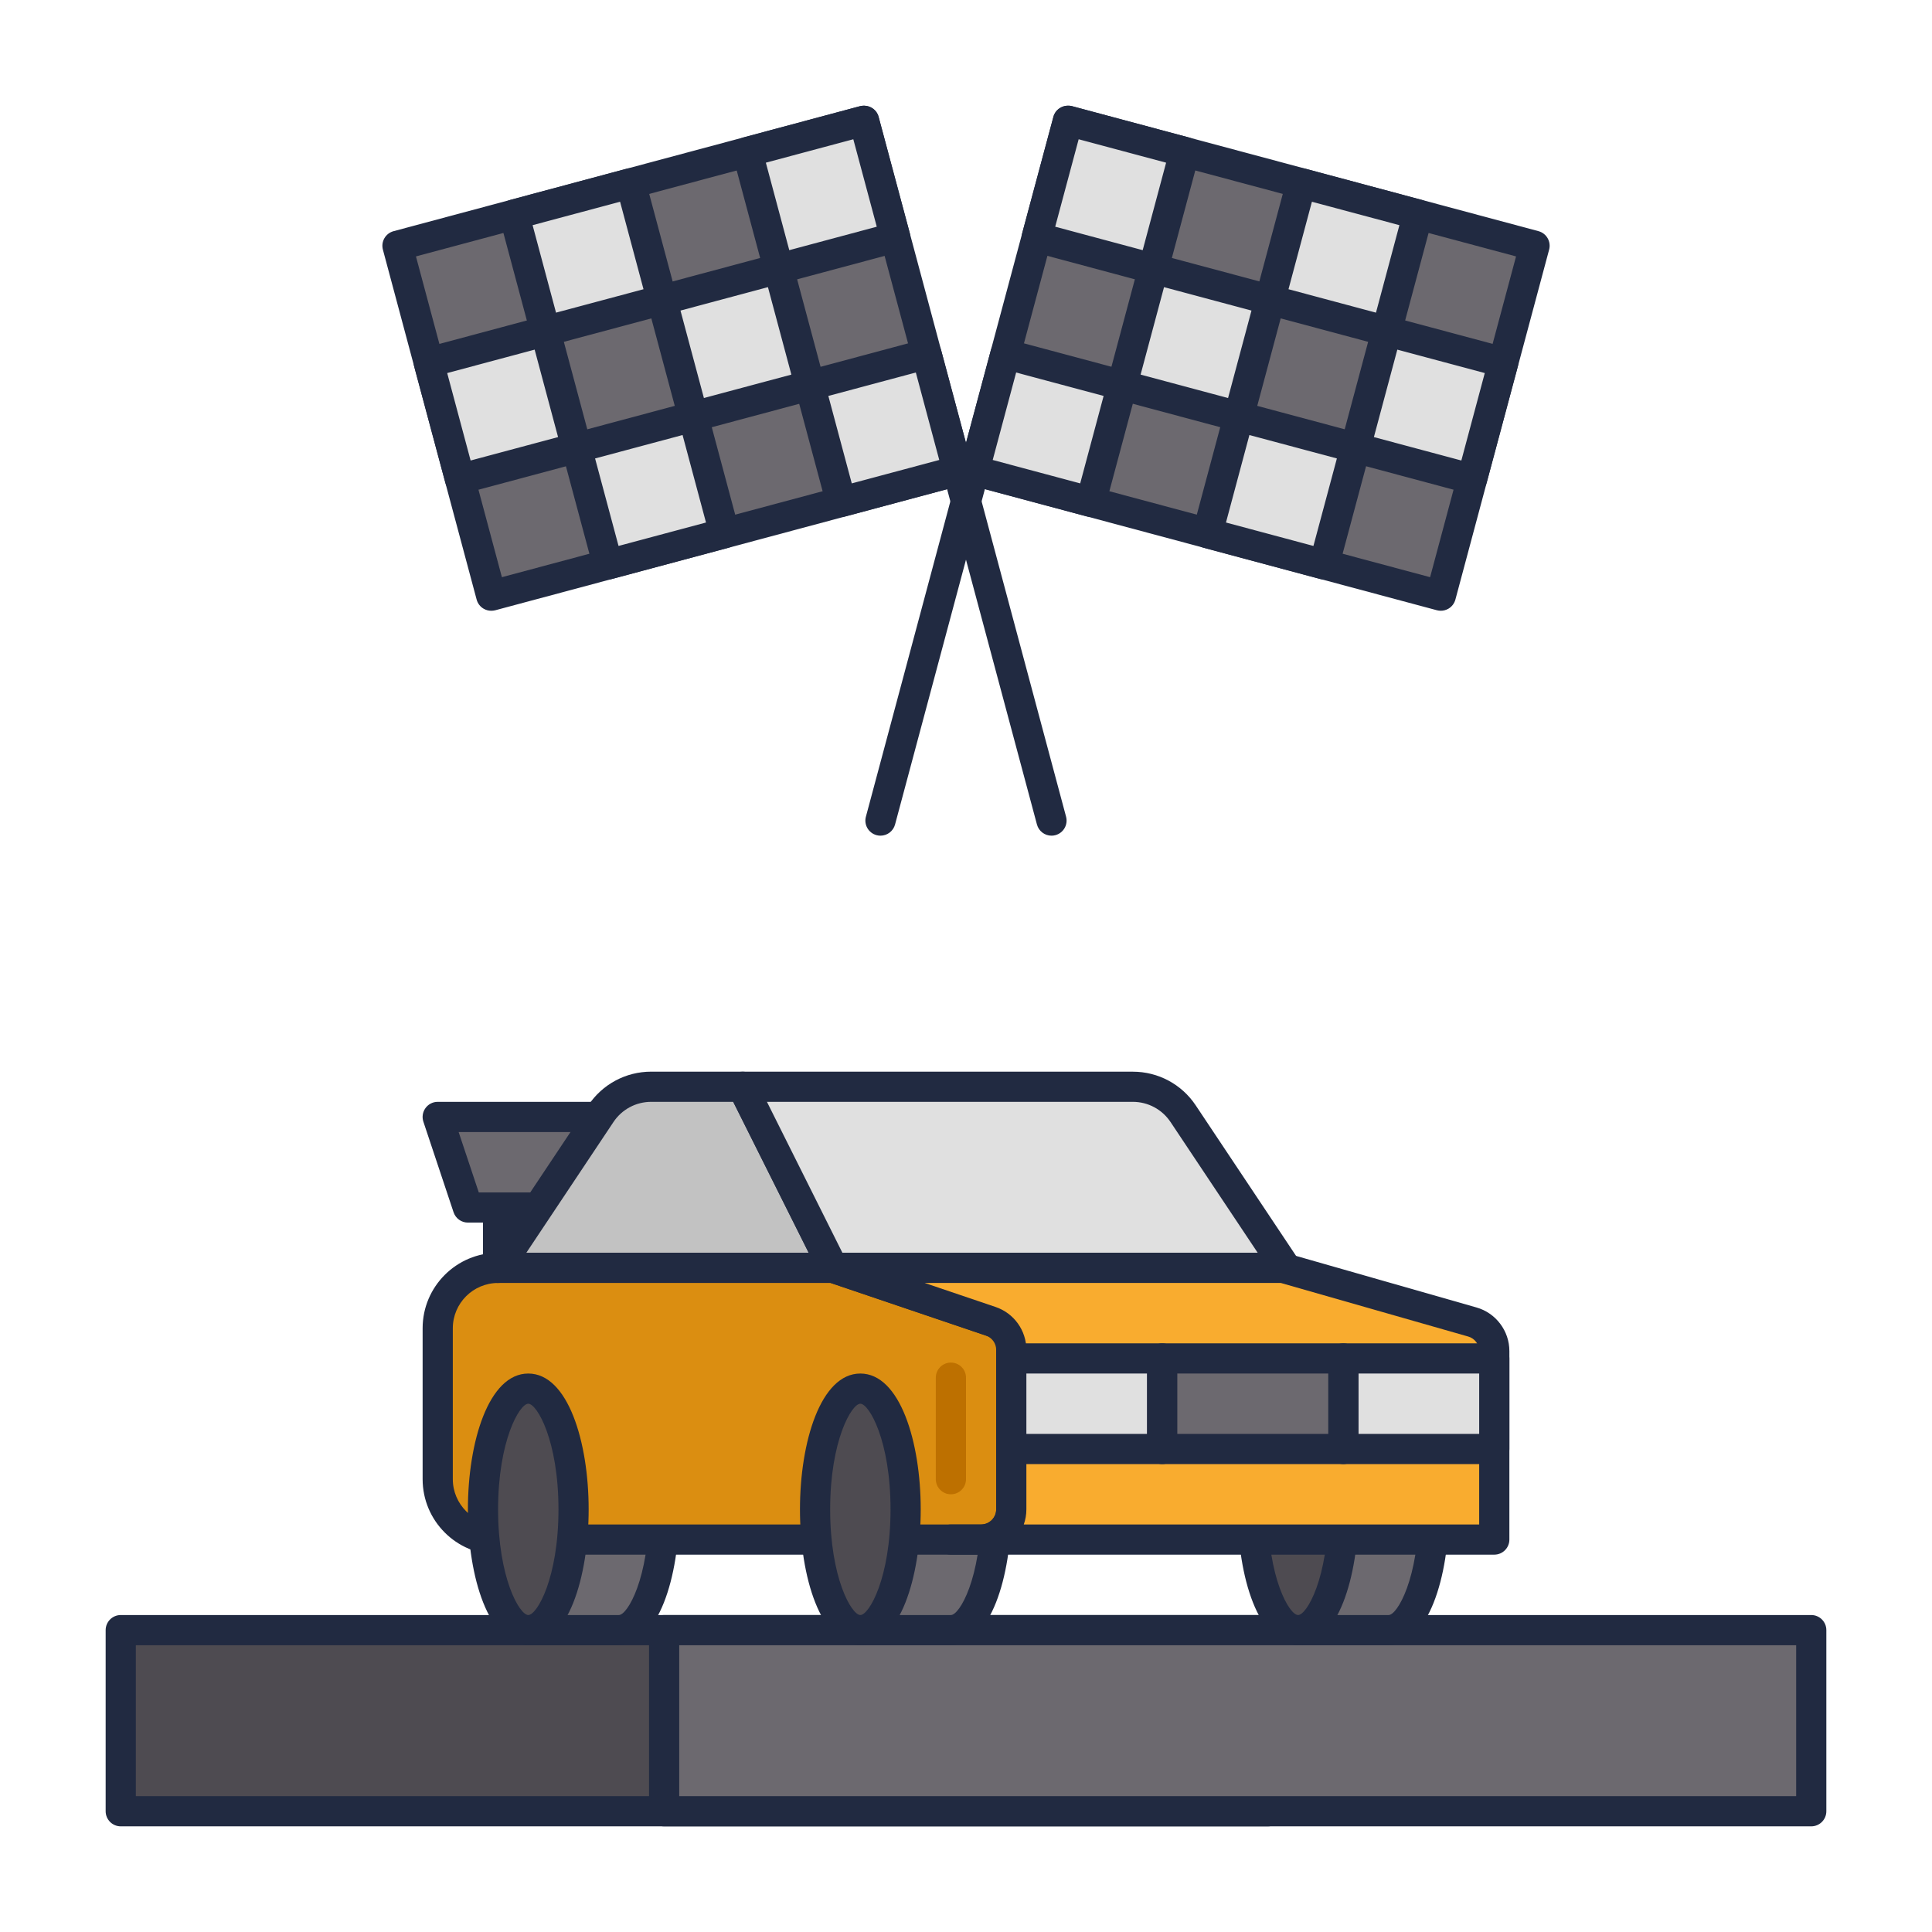 <svg id="Icon_Set" enable-background="new 0 0 64 64" height="512" viewBox="0 0 64 64" width="512" xmlns="http://www.w3.org/2000/svg"><path d="m4 54h38v6h-38z" fill="#4e4b51" transform="matrix(-1 0 0 -1 46 114)"/><path d="m42 60.5h-38c-.276 0-.5-.224-.5-.5v-6c0-.276.224-.5.5-.5h38c.276 0 .5.224.5.5v6c0 .276-.224.5-.5.5zm-37.5-1h37v-5h-37z" fill="#212a41"/><path d="m22 54h38v6h-38z" fill="#6c696f" transform="matrix(-1 0 0 -1 82 114)"/><path d="m60 60.5h-38c-.276 0-.5-.224-.5-.5v-6c0-.276.224-.5.5-.5h38c.276 0 .5.224.5.5v6c0 .276-.224.5-.5.5zm-37.5-1h37v-5h-37z" fill="#212a41"/><path d="m20.5 46h-3v8h3c.828 0 1.5-1.791 1.5-4s-.672-4-1.5-4z" fill="#6c696f"/><path d="m20.5 54.5h-3c-.276 0-.5-.224-.5-.5v-8c0-.276.224-.5.5-.5h3c1.313 0 2 2.264 2 4.5s-.687 4.5-2 4.5zm-2.5-1h2.5c.29 0 1-1.227 1-3.5s-.71-3.5-1-3.5h-2.5z" fill="#212a41"/><path d="m46 46h-3v8h3c.828 0 1.5-1.791 1.5-4s-.672-4-1.5-4z" fill="#6c696f"/><path d="m46 54.5h-3c-.276 0-.5-.224-.5-.5v-8c0-.276.224-.5.5-.5h3c1.313 0 2 2.264 2 4.5s-.687 4.5-2 4.5zm-2.5-1h2.5c.29 0 1-1.227 1-3.5s-.71-3.5-1-3.5h-2.5z" fill="#212a41"/><ellipse cx="43" cy="50" fill="#4e4b51" rx="1.5" ry="4"/><path d="m43 54.5c-1.313 0-2-2.264-2-4.5s.687-4.5 2-4.5 2 2.264 2 4.5-.687 4.5-2 4.5zm0-8c-.29 0-1 1.227-1 3.5s.71 3.5 1 3.5 1-1.227 1-3.5-.71-3.5-1-3.5z" fill="#212a41"/><path d="m31.5 46h-3v8h3c.828 0 1.5-1.791 1.5-4s-.672-4-1.5-4z" fill="#6c696f"/><path d="m31.5 54.5h-3c-.276 0-.5-.224-.5-.5v-8c0-.276.224-.5.5-.5h3c1.313 0 2 2.264 2 4.5s-.687 4.5-2 4.5zm-2.5-1h2.5c.29 0 1-1.227 1-3.5s-.71-3.5-1-3.5h-2.5z" fill="#212a41"/><path d="m23.5 40h-8l-1-3h9z" fill="#6c696f"/><path d="m23.5 40.5h-8c-.215 0-.406-.138-.475-.342l-1-3c-.051-.152-.025-.32.069-.45.094-.131.244-.208.405-.208h9c.276 0 .5.224.5.5v3c.001.276-.223.5-.499.5zm-7.64-1h7.14v-2h-7.807z" fill="#212a41"/><path d="m16.5 42h11.097l-3-6h-3.027c-.669 0-1.293.334-1.664.891z" fill="#c2c2c2"/><path d="m27.598 42.5h-11.098c-.185 0-.354-.102-.44-.264-.088-.163-.078-.36.024-.514l3.406-5.109c.465-.697 1.242-1.113 2.08-1.113h3.027c.189 0 .362.107.447.276l3 6c.077.155.069.339-.021.486-.091.148-.252.238-.425.238zm-10.163-1h9.354l-2.5-5h-2.719c-.503 0-.969.25-1.248.668z" fill="#212a41"/><path d="m33.5 44-5.903-2h-11.097c-1.105 0-2 .895-2 2v5c0 1.105.895 2 2 2h16c.552 0 1-.448 1-1z" fill="#db8e11"/><path d="m32.5 51.5h-16c-1.379 0-2.5-1.121-2.5-2.5v-5c0-1.379 1.121-2.5 2.5-2.5h11.098c.055 0 .108.009.16.026l5.902 2c.203.07.34.26.34.474v6c0 .827-.673 1.5-1.5 1.5zm-16-9c-.827 0-1.5.673-1.5 1.5v5c0 .827.673 1.5 1.5 1.5h16c.275 0 .5-.225.5-.5v-5.642l-5.484-1.858z" fill="#212a41"/><path d="m31.5 49.5c-.276 0-.5-.224-.5-.5v-3.363c0-.276.224-.5.5-.5s.5.224.5.5v3.363c0 .276-.224.5-.5.5z" fill="#bd7000"/><path d="m42.597 42h-15l-3-6h12.93c.669 0 1.293.334 1.664.891z" fill="#e0e0e0"/><path d="m42.598 42.5h-15c-.189 0-.362-.107-.447-.276l-3-6c-.077-.155-.069-.339.021-.486.092-.147.253-.237.426-.237h12.93c.838 0 1.615.416 2.08 1.113l3.406 5.109c.103.153.112.351.024.514-.087.161-.256.263-.44.263zm-14.692-1h13.757l-2.888-4.332c-.279-.418-.745-.668-1.248-.668h-12.121z" fill="#212a41"/><path d="m27.597 42 5.224 1.77c.406.138.679.518.679.947v5.283c0 .552-.448 1-1 1h-1 18v-6.246c0-.446-.296-.839-.725-.962l-6.275-1.792z" fill="#f9ac2f"/><path d="m49.5 51.5h-18c-.276 0-.5-.224-.5-.5s.224-.5.5-.5h1c.275 0 .5-.225.5-.5v-5.283c0-.215-.137-.405-.34-.474l-5.223-1.77c-.232-.078-.373-.313-.333-.555s.248-.419.493-.419h14.903c.047 0 .093.007.138.02l6.274 1.793c.64.182 1.088.775 1.088 1.442v6.246c0 .276-.224.5-.5.5zm-15.586-1h15.086v-5.746c0-.222-.149-.419-.362-.479l-6.208-1.775h-11.798l2.35.796c.609.207 1.018.778 1.018 1.421v5.283c0 .175-.03.344-.086.5z" fill="#212a41"/><path d="m33.5 45h5v3h-5z" fill="#e0e0e0"/><path d="m38.5 48.5h-5c-.276 0-.5-.224-.5-.5v-3c0-.276.224-.5.5-.5h5c.276 0 .5.224.5.5v3c0 .276-.224.5-.5.5zm-4.5-1h4v-2h-4z" fill="#212a41"/><path d="m44.5 45h5v3h-5z" fill="#e0e0e0"/><path d="m49.5 48.5h-5c-.276 0-.5-.224-.5-.5v-3c0-.276.224-.5.5-.5h5c.276 0 .5.224.5.5v3c0 .276-.224.5-.5.5zm-4.5-1h4v-2h-4z" fill="#212a41"/><path d="m38.5 45h6v3h-6z" fill="#6c696f"/><path d="m44.5 48.5h-6c-.276 0-.5-.224-.5-.5v-3c0-.276.224-.5.5-.5h6c.276 0 .5.224.5.5v3c0 .276-.224.5-.5.5zm-5.5-1h5v-2h-5z" fill="#212a41"/><path d="m16.5 42.5c-.276 0-.5-.224-.5-.5v-2c0-.276.224-.5.5-.5s.5.224.5.5v2c0 .276-.224.5-.5.5z" fill="#212a41"/><ellipse cx="28.5" cy="50" fill="#4e4b51" rx="1.5" ry="4"/><path d="m28.5 54.5c-1.313 0-2-2.264-2-4.5s.687-4.5 2-4.5 2 2.264 2 4.5-.687 4.5-2 4.5zm0-8c-.29 0-1 1.227-1 3.5s.71 3.5 1 3.5 1-1.227 1-3.5-.71-3.5-1-3.5z" fill="#212a41"/><ellipse cx="17.5" cy="50" fill="#4e4b51" rx="1.5" ry="4"/><path d="m17.5 54.5c-1.313 0-2-2.264-2-4.5s.687-4.5 2-4.5 2 2.264 2 4.5-.687 4.5-2 4.5zm0-8c-.29 0-1 1.227-1 3.5s.71 3.5 1 3.5 1-1.227 1-3.5-.71-3.5-1-3.5z" fill="#212a41"/><path d="m14.447 5.866h16v12h-16z" fill="#6c696f" transform="matrix(-.966 .259 -.259 -.966 47.201 17.518)"/><path d="m16.272 20.232c-.087 0-.173-.022-.25-.067-.115-.066-.198-.175-.233-.304l-3.105-11.591c-.071-.267.087-.54.354-.612l15.454-4.141c.271-.065.541.088.613.354l3.106 11.591c.034.129.016.265-.051.38-.065.115-.175.198-.303.233l-15.455 4.142c-.043.01-.087.015-.13.015zm-2.493-11.738 2.847 10.626 14.489-3.883-2.847-10.625z" fill="#212a41"/><path d="m25.207 4.449h4v4h-4z" fill="#e0e0e0" transform="matrix(-.966 .259 -.259 -.966 55.157 5.637)"/><path d="m25.793 9.399c-.087 0-.173-.022-.25-.067-.115-.065-.198-.175-.233-.304l-1.035-3.864c-.071-.267.087-.54.354-.612l3.863-1.035c.271-.065.541.088.613.354l1.036 3.863c.034.129.016.265-.051.38-.065.115-.175.198-.303.233l-3.864 1.036c-.043.011-.087.016-.13.016zm-.423-4.01.776 2.898 2.898-.777-.777-2.897z" fill="#212a41"/><path d="m17.48 6.52h4v4h-4z" fill="#e0e0e0" transform="matrix(-.966 .259 -.259 -.966 40.501 11.708)"/><path d="m18.065 11.47c-.221 0-.423-.147-.483-.371l-1.035-3.864c-.071-.267.087-.54.354-.612l3.864-1.035c.263-.065.54.088.612.354l1.035 3.864c.071.267-.087.54-.354.612l-3.864 1.035c-.043.011-.086.017-.129.017zm-.422-4.011.776 2.898 2.898-.776-.776-2.898z" fill="#212a41"/><path d="m27.278 12.177h4v4h-4z" fill="#e0e0e0" transform="matrix(-.966 .259 -.259 -.966 61.228 20.293)"/><path d="m27.863 17.126c-.221 0-.423-.147-.483-.37l-1.035-3.863c-.034-.129-.016-.265.051-.38s.175-.198.304-.233l3.864-1.035c.266-.066.54.088.612.354l1.035 3.863c.034.129.016.265-.051.38s-.175.198-.304.233l-3.864 1.035c-.043.01-.086.016-.129.016zm-.423-4.01.776 2.897 2.898-.776-.776-2.897z" fill="#212a41"/><path d="m19.551 14.247h4v4h-4z" fill="#e0e0e0" transform="matrix(-.966 .259 -.259 -.966 46.572 26.364)"/><path d="m20.137 19.197c-.221 0-.423-.147-.483-.37l-1.036-3.864c-.034-.129-.016-.265.051-.38.065-.115.175-.198.304-.233l3.864-1.035c.263-.066.54.088.612.354l1.035 3.864c.071.267-.087.54-.354.612l-3.863 1.035c-.044.011-.087.017-.13.017zm-.424-4.01.777 2.898 2.897-.776-.776-2.898z" fill="#212a41"/><path d="m22.379 9.348h4v4h-4z" fill="#e0e0e0" transform="matrix(-.966 .259 -.259 -.966 50.864 16)"/><path d="m22.965 14.298c-.221 0-.423-.147-.483-.37l-1.035-3.863c-.071-.268.087-.541.354-.613l3.863-1.035c.271-.066.541.088.613.354l1.035 3.863c.071.268-.087.541-.354.613l-3.863 1.035c-.044.01-.087.016-.13.016zm-.423-4.01.776 2.897 2.897-.776-.776-2.897z" fill="#212a41"/><path d="m14.652 11.419h4v4h-4z" fill="#e0e0e0" transform="matrix(-.966 .259 -.259 -.966 36.209 22.071)"/><path d="m15.237 16.368c-.221 0-.423-.147-.483-.37l-1.035-3.863c-.071-.268.087-.541.354-.613l3.863-1.035c.271-.066.541.088.613.354l1.035 3.863c.071.268-.087.541-.354.613l-3.863 1.035c-.044.01-.087.016-.13.016zm-.423-4.01.776 2.897 2.897-.776-.776-2.897z" fill="#212a41"/><path d="m34.833 27.683c-.221 0-.423-.147-.483-.371l-3.106-11.592c-.071-.267.087-.54.354-.612.265-.064.54.087.612.354l3.105 11.592c.071.267-.087.54-.354.612-.042.011-.085.017-.128.017z" fill="#212a41"/><path d="m33.553 5.866h16v12h-16z" fill="#6c696f" transform="matrix(.966 .259 -.259 .966 4.487 -10.35)"/><path d="m47.728 20.232c-.043 0-.087-.006-.13-.017l-15.455-4.142c-.128-.035-.237-.118-.303-.233s-.085-.251-.051-.38l3.107-11.59c.072-.266.345-.419.613-.354l15.454 4.141c.267.072.425.346.354.612l-3.105 11.592c-.035.129-.118.237-.233.304-.079.045-.165.067-.251.067zm-14.843-4.995 14.489 3.883 2.847-10.626-14.489-3.882z" fill="#212a41"/><path d="m34.793 4.449h4v4h-4z" fill="#e0e0e0" transform="matrix(.966 .259 -.259 .966 2.923 -9.303)"/><path d="m38.207 9.399c-.043 0-.087-.006-.13-.017l-3.864-1.036c-.128-.035-.237-.118-.303-.233s-.085-.251-.051-.38l1.036-3.863c.072-.266.345-.419.613-.354l3.863 1.035c.267.072.425.346.354.612l-1.035 3.865c-.035.129-.118.238-.233.304-.077.045-.163.067-.25.067zm-3.252-1.889 2.898.777.776-2.898-2.897-.776z" fill="#212a41"/><path d="m42.52 6.52h4v4h-4z" fill="#e0e0e0" transform="matrix(.966 .259 -.259 .966 3.722 -11.232)"/><path d="m45.935 11.47c-.043 0-.086-.006-.129-.017l-3.864-1.035c-.268-.072-.426-.346-.354-.612l1.035-3.864c.072-.267.349-.42.612-.354l3.864 1.035c.268.072.426.346.354.612l-1.035 3.864c-.061.223-.263.371-.483.371zm-3.252-1.889 2.898.776.776-2.898-2.898-.776z" fill="#212a41"/><path d="m32.722 12.177h4v4h-4z" fill="#e0e0e0" transform="matrix(.966 .259 -.259 .966 4.852 -8.504)"/><path d="m36.137 17.126c-.043 0-.086-.006-.129-.017l-3.864-1.035c-.129-.035-.237-.118-.304-.233s-.085-.251-.051-.38l1.035-3.863c.072-.266.349-.419.612-.354l3.864 1.035c.129.035.237.118.304.233s.085.251.051.38l-1.035 3.863c-.06.224-.263.371-.483.371zm-3.252-1.889 2.898.776.776-2.897-2.898-.776z" fill="#212a41"/><path d="m40.449 14.247h4v4h-4z" fill="#e0e0e0" transform="matrix(.966 .259 -.259 .966 5.652 -10.433)"/><path d="m43.863 19.197c-.043 0-.086-.006-.13-.017l-3.863-1.035c-.267-.072-.425-.346-.354-.612l1.035-3.864c.073-.267.349-.42.612-.354l3.864 1.035c.129.035.238.118.304.233s.085.251.051.38l-1.036 3.864c-.06.223-.262.37-.483.37zm-3.251-1.888 2.897.776.777-2.898-2.898-.776z" fill="#212a41"/><path d="m37.621 9.348h4v4h-4z" fill="#e0e0e0" transform="matrix(.966 .259 -.259 .966 4.287 -9.868)"/><path d="m41.035 14.298c-.043 0-.086-.006-.13-.017l-3.863-1.035c-.267-.072-.425-.346-.354-.613l1.035-3.863c.072-.266.346-.419.613-.354l3.864 1.035c.267.072.425.346.354.613l-1.035 3.863c-.061.223-.263.371-.484.371zm-3.251-1.889 2.897.776.776-2.897-2.897-.776z" fill="#212a41"/><path d="m45.348 11.419h4v4h-4z" fill="#e0e0e0" transform="matrix(.966 .259 -.259 .966 5.087 -11.797)"/><g fill="#212a41"><path d="m48.763 16.368c-.043 0-.086-.006-.13-.017l-3.863-1.035c-.267-.072-.425-.346-.354-.613l1.035-3.863c.072-.266.346-.419.613-.354l3.863 1.035c.267.072.425.346.354.613l-1.035 3.863c-.06.224-.263.371-.483.371zm-3.251-1.889 2.897.776.776-2.897-2.897-.776z"/><path d="m29.167 27.683c-.043 0-.086-.006-.129-.017-.268-.072-.426-.346-.354-.612l3.105-11.592c.072-.268.351-.418.612-.354.268.072.426.346.354.612l-3.105 11.592c-.06.223-.262.371-.483.371z"/></g></svg>